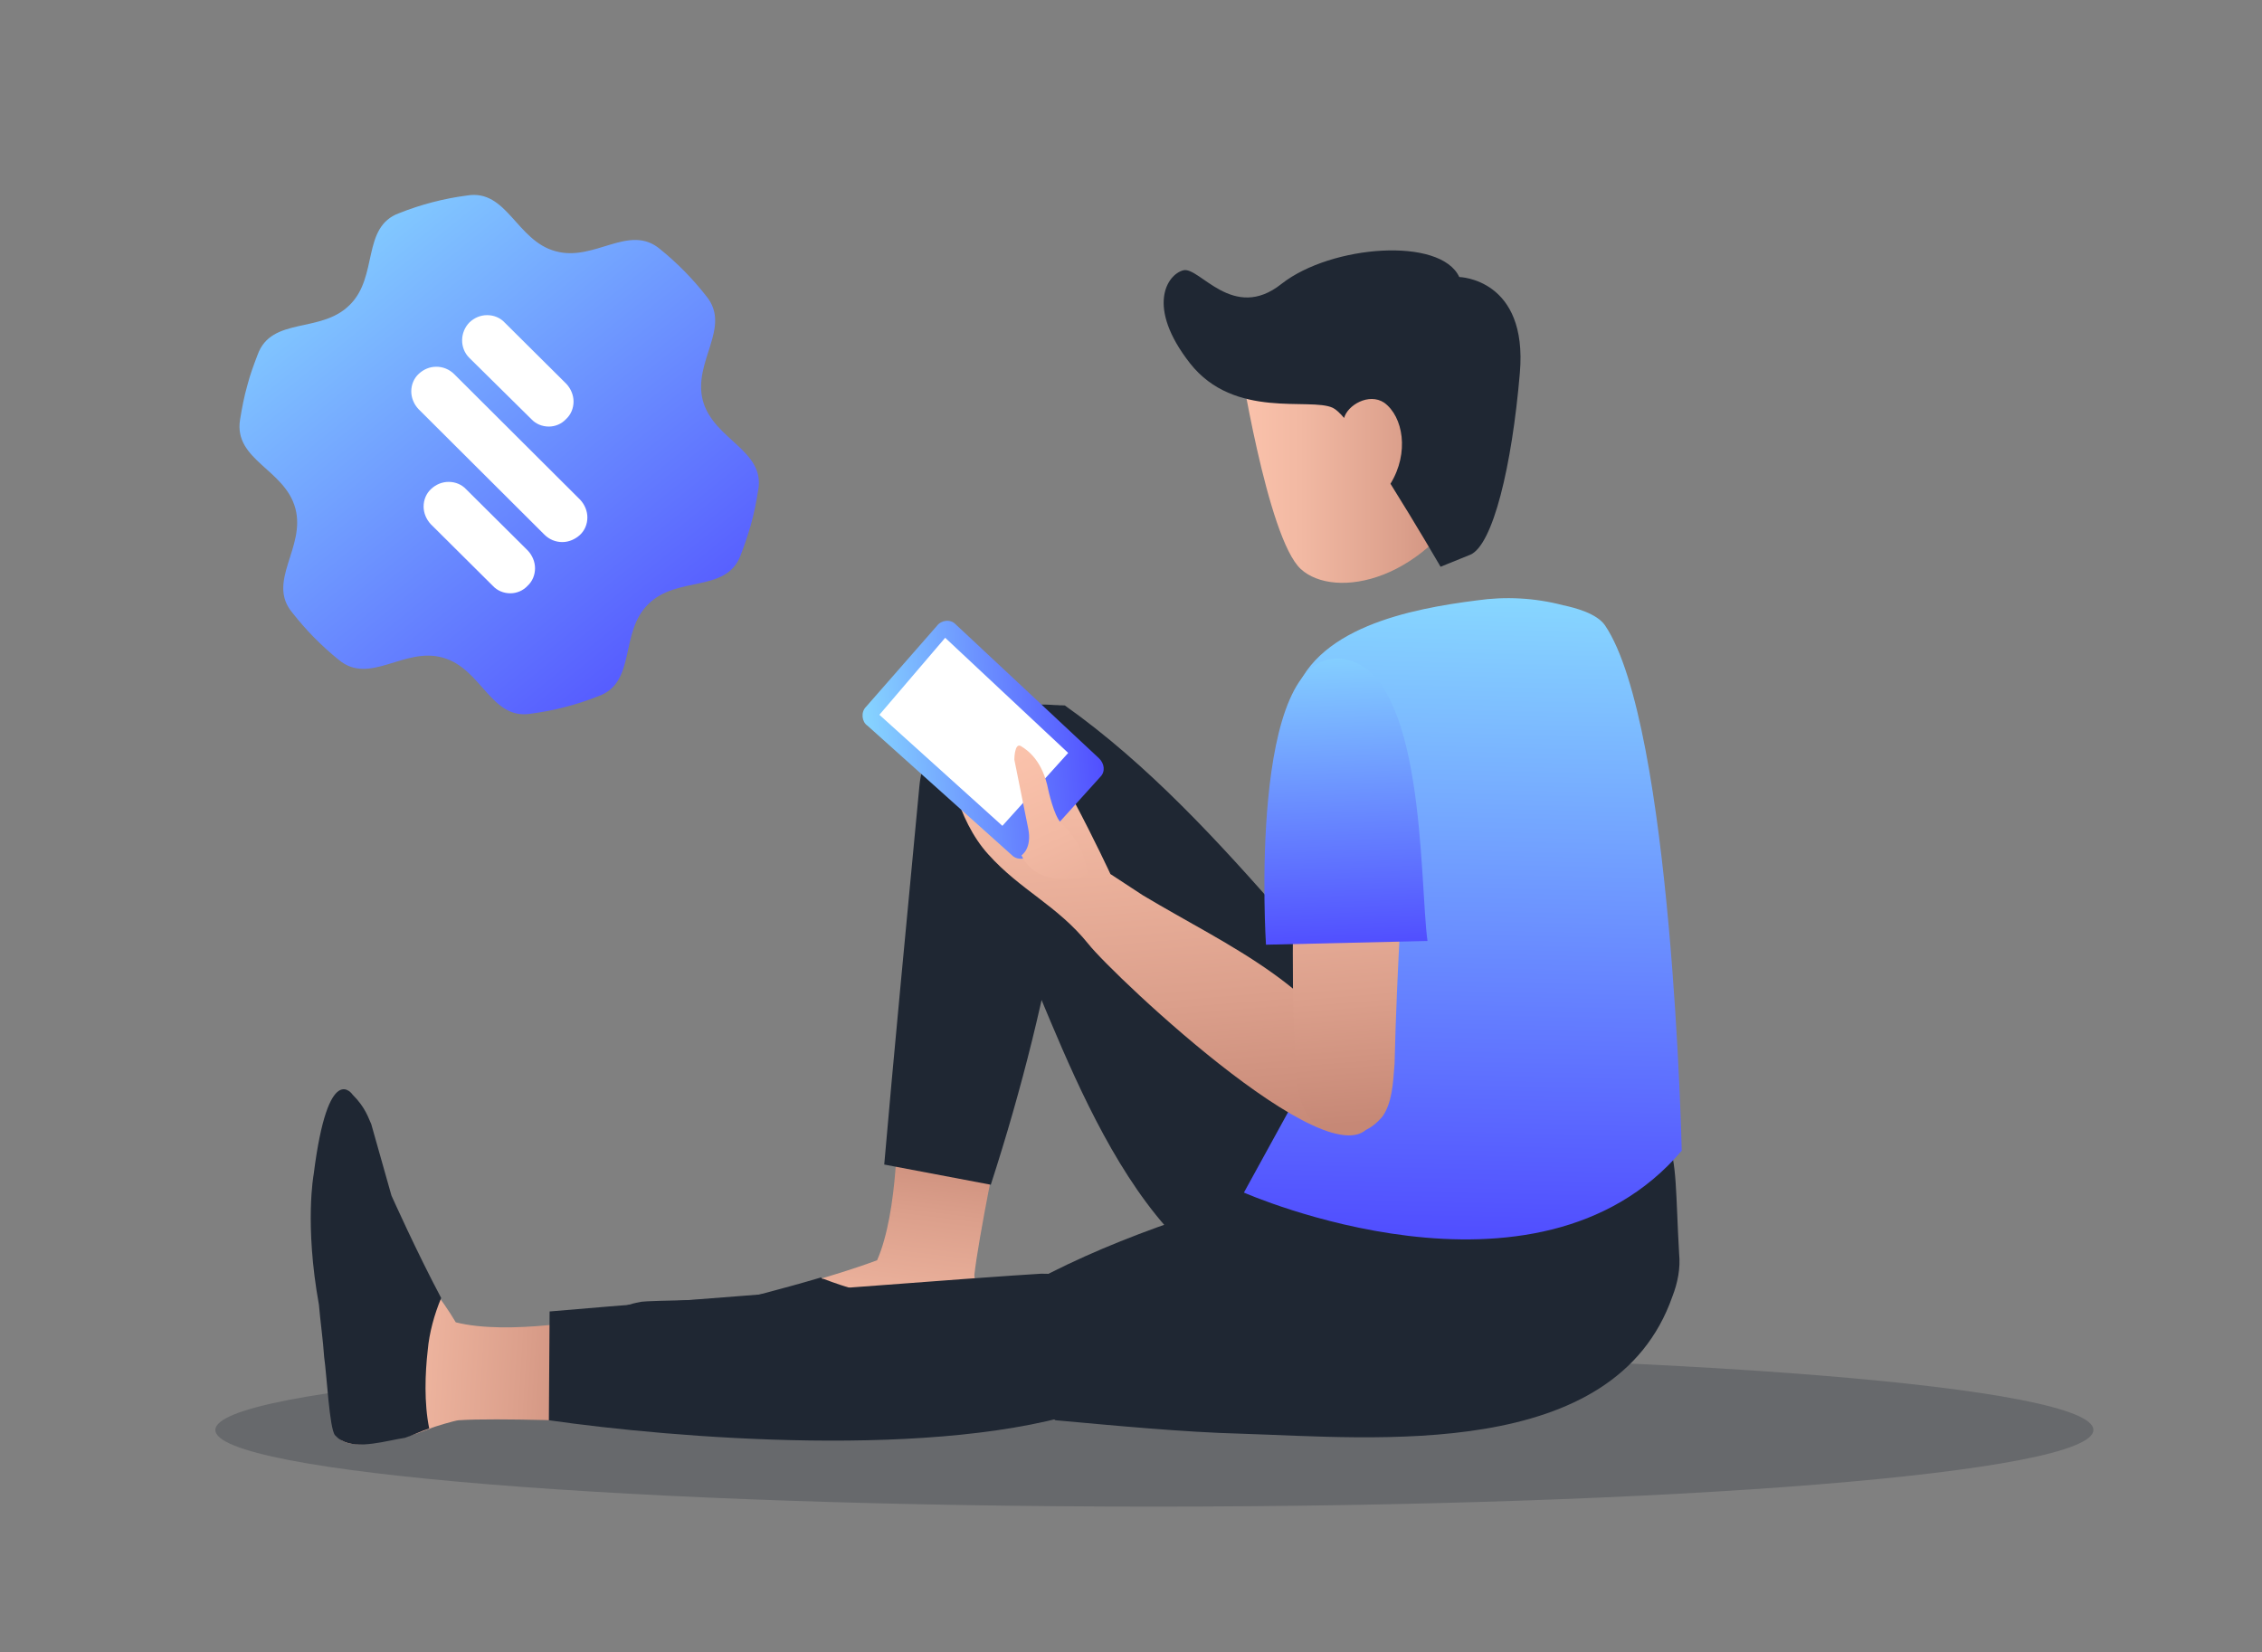 <?xml version="1.0" encoding="utf-8"?>
<!-- Generator: Adobe Illustrator 24.0.1, SVG Export Plug-In . SVG Version: 6.00 Build 0)  -->
<svg version="1.1" id="Capa_1" xmlns="http://www.w3.org/2000/svg" xmlns:xlink="http://www.w3.org/1999/xlink" x="0px" y="0px"
	 viewBox="0 0 605 442" style="enable-background:new 0 0 605 442;" xml:space="preserve">
<rect x="0" y="0" width="605" height="442" fill="#808080" stroke="none"/>
<style type="text/css">
	.st0{fill:url(#SVGID_1_);}
	.st1{fill:url(#SVGID_2_);}
	.st2{fill:url(#SVGID_3_);}
	.st3{fill:#4DA8F2;}
	.st4{fill:#364256;}
	.st5{fill:#BBD070;}
	.st6{fill:#97A43C;}
	.st7{fill:#48753A;}
	.st8{fill:#282723;}
	.st9{fill:url(#SVGID_4_);}
	.st10{fill:#252E3B;}
	.st11{fill:url(#SVGID_5_);}
	.st12{fill:#A77860;}
	.st13{fill:url(#SVGID_6_);}
	.st14{fill:url(#SVGID_7_);}
	.st15{fill:url(#SVGID_8_);}
	.st16{fill:url(#SVGID_9_);}
	.st17{fill:url(#SVGID_10_);}
	.st18{fill:url(#SVGID_11_);}
	.st19{fill:url(#SVGID_12_);}
	.st20{opacity:0.25;fill:#1F2733;}
	.st21{fill:#1F2733;}
	.st22{fill:url(#SVGID_13_);}
	.st23{fill:url(#SVGID_14_);}
	.st24{fill:url(#SVGID_15_);}
	.st25{fill:url(#SVGID_16_);}
	.st26{fill:url(#SVGID_17_);}
	.st27{fill:#FFFFFF;}
	.st28{fill:url(#SVGID_18_);}
	.st29{fill:url(#SVGID_19_);}
	.st30{fill:url(#SVGID_20_);}
	.st31{fill:url(#SVGID_21_);}
	.st32{fill:url(#SVGID_22_);}
	.st33{fill:url(#SVGID_23_);}
	.st34{fill:url(#SVGID_24_);}
	.st35{fill:url(#SVGID_25_);}
	.st36{fill:#1D2734;}
	.st37{fill:url(#SVGID_26_);}
	.st38{fill:url(#SVGID_27_);}
	.st39{fill:url(#SVGID_28_);}
	.st40{fill:url(#SVGID_29_);}
	.st41{fill:url(#SVGID_30_);}
	.st42{fill:url(#SVGID_31_);}
	.st43{fill:url(#SVGID_32_);}
</style>
<path class="st20" d="M559.9,382.5c0,11.5-112.4,20.5-251.3,20.5s-251-9-251-20.5s112.4-20.5,251.3-20.5S559.9,370.9,559.9,382.5z"
	/>
<path class="st21" d="M284.8,188.7c22.3,15.8,41.4,36.7,59.4,57.3c9,10.4,35.7,52.9,43.9,63.8c15.5,20.5,8.3,20.2-19.5,35.3
	c-3.6,1.8-7.2,2.9-11.2,3.6c-46.5,4.7-68.1-56.2-82.1-89c-6.1-14.4-12.6-31.7-17.6-46.5C261.7,186.5,284.8,188.7,284.8,188.7z"/>
<path class="st21" d="M271.8,345.4c23.8-13.7,50.8-22,77.1-29.5c13-3.6,63-10.1,76.4-13c25.2-5.4,22,1.1,23.8,32.4
	c0.4,4-0.4,7.9-1.8,11.5c-15.5,44.3-79.6,37.8-115.3,36.7c-15.5-0.4-34.2-2.2-49.7-3.6C260.3,365.5,271.8,345.4,271.8,345.4z"/>
<linearGradient id="SVGID_1_" gradientUnits="userSpaceOnUse" x1="-3926.432" y1="4189.503" x2="-3926.432" y2="4265.229" gradientTransform="matrix(0.992 0.123 0.123 -0.992 3593.201 5011.677)">
	<stop  offset="0" style="stop-color:#FBC3AC"/>
	<stop  offset="0.256" style="stop-color:#F2B9A3"/>
	<stop  offset="0.687" style="stop-color:#DB9F8B"/>
	<stop  offset="1" style="stop-color:#C68876"/>
</linearGradient>
<path class="st0" d="M262.8,355.5c0-2.2-0.7-4.7-1.1-6.8c0-0.7-1.1-6.8-1.1-7.6c1.1-10.1,6.8-37.5,6.8-37.5l-27.4-4.3
	c0,0,0.4,24.5-5.4,37.8l0,0c-13.3,5-36.4,10.8-36.4,10.8s-25.2,0.4-26.7,0.7c-1.4,0.4-4.7,0.7-9,3.6c0,0-4,5.8,26.3,15.1
	c0,0,13,4.7,34.6,4.7c4.7,0.4,9.4,0.4,14,0.7s19.1,1.8,21.3,0.7c0.7-0.4,1.4-0.7,1.8-1.4C263.9,368.4,262.5,360.1,262.8,355.5z"/>
<path class="st21" d="M261.7,348.6c0-0.4-0.4-2.5-0.7-4.7c-1.1,0.4-2.2,0.7-3.2,1.1c-12.6,4.3-25.2,1.8-37.5-2.9
	c-0.4,0-0.4,0-0.7-0.4c-10.8,3.2-21.3,5.8-21.3,5.8s-25.2,0.4-26.7,0.7s-4.7,0.7-9,3.6c0,0-4,5.8,26.3,15.1c0,0,13,4.7,34.6,4.7
	c4.7,0.4,9.4,0.4,14,0.7s19.1,1.8,21.3,0.7c0.7-0.4,1.4-0.7,1.8-1.4c3.2-4,1.8-12.2,2.2-16.9C262.8,353.3,262.1,350.8,261.7,348.6z"
	/>
<path class="st21" d="M270.4,188.7C270.4,188.3,270.4,188.3,270.4,188.7c-12.6-0.4-23.4,9-24.5,21.6c-2.9,30.6-7.2,75.6-9.4,101.2
	l28.5,5.4c8.3-25.6,14.8-51.5,19.1-77.8c1.8-11.5,3.6-30.3,4.3-41.8c0-2.2-3.6-5.8-3.2-8.3C279,188,276.9,188.7,270.4,188.7z"/>
<linearGradient id="SVGID_2_" gradientUnits="userSpaceOnUse" x1="331.257" y1="118.851" x2="395.372" y2="118.851">
	<stop  offset="0" style="stop-color:#FBC3AC"/>
	<stop  offset="0.256" style="stop-color:#F2B9A3"/>
	<stop  offset="0.687" style="stop-color:#DB9F8B"/>
	<stop  offset="1" style="stop-color:#C68876"/>
</linearGradient>
<path class="st1" d="M387.1,81.7l2.9,15.8l4.3,24.1l1.1,6.8c-13.3,27.4-38.5,32.1-47.5,23.8c-9-8.3-16.6-57.6-16.6-57.6L387.1,81.7z
	"/>
<path class="st21" d="M390.3,74.1c-5-10.8-34.2-8.6-47.5,1.8c-13,10.4-22-4.7-26.3-3.6c-4.3,1.1-10.1,9.7,1.8,24.9
	c11.9,15.1,32.1,9,38.2,11.9c0.8,0.4,1.8,1.3,3,2.7c0.9-3.4,6.6-6.8,10.7-4.1c5.1,3.7,6.8,13.4,1.7,21.7c6.9,11,13.4,22.2,13.4,22.2
	l7.9-3.2c6.1-2.5,11.2-23.8,13.3-48.6C408.7,74.5,390.3,74.1,390.3,74.1z"/>
<linearGradient id="SVGID_3_" gradientUnits="userSpaceOnUse" x1="394.75" y1="160.359" x2="390.858" y2="329.7">
	<stop  offset="0" style="stop-color:#87D6FF"/>
	<stop  offset="1" style="stop-color:#514FFF"/>
</linearGradient>
<path class="st2" d="M395,160.6c-17.3,2.2-44.3,7.2-49.3,27c-2.5,10.4-2.2,22-0.4,32.4c1.4,8.3,2.9,16.9,4,25.2
	c1.8,14.4,3.6,30.3-0.4,44.3l-16.2,29.5c0,0,78.2,34.6,117.1-11.2c0,0-2.5-113.8-20.5-140.5c-2.2-3.2-7.9-4.7-11.2-5.4
	C410.5,159.9,402.6,159.5,395,160.6z"/>
<linearGradient id="SVGID_4_" gradientUnits="userSpaceOnUse" x1="-257.953" y1="2003.555" x2="-289.68" y2="1885.435" gradientTransform="matrix(0.942 -0.336 -0.336 -0.942 1222.283 1985.707)">
	<stop  offset="0" style="stop-color:#FBC3AC"/>
	<stop  offset="0.256" style="stop-color:#F2B9A3"/>
	<stop  offset="0.687" style="stop-color:#DB9F8B"/>
	<stop  offset="1" style="stop-color:#C68876"/>
</linearGradient>
<path class="st9" d="M253.7,204.1c0,0,1.9,14.8,10.6,24.4c8.7,9.7,18.4,13.6,26.8,24c6.5,8.3,69.9,68.4,76.2,46.4
	c0.7-2.9-0.4-6.1-1.5-8.6c-10.9-26.2-36.9-36.9-60.1-50.8l-8.7-5.7c0,0-17.1-36.9-26.5-45.1L253.7,204.1z"/>
<g>
	
		<linearGradient id="SVGID_5_" gradientUnits="userSpaceOnUse" x1="-206.972" y1="3223.162" x2="-143.597" y2="3223.162" gradientTransform="matrix(0.997 -8.059703e-02 -8.059703e-02 -0.997 697.422 3396.629)">
		<stop  offset="0" style="stop-color:#87D6FF"/>
		<stop  offset="1" style="stop-color:#514FFF"/>
	</linearGradient>
	<path class="st11" d="M250.6,167.4l-19,21.7c-1.4,1.4-1.1,4,0.4,5l38.7,34.7c1.4,1.4,4,1.1,5-0.4l18.6-20.6c1.4-1.4,1.1-3.6-0.4-5
		L255.6,167C254.2,165.5,251.7,165.9,250.6,167.4z"/>
	<g>
		<g>
			<polygon class="st27" points="235.2,191.2 268.1,220.9 285.7,201.4 252.8,170.6 			"/>
		</g>
	</g>
</g>
<linearGradient id="SVGID_6_" gradientUnits="userSpaceOnUse" x1="268.846" y1="200.777" x2="311.02" y2="294.855">
	<stop  offset="0" style="stop-color:#FBC3AC"/>
	<stop  offset="0.256" style="stop-color:#F2B9A3"/>
	<stop  offset="0.687" style="stop-color:#DB9F8B"/>
	<stop  offset="1" style="stop-color:#C68876"/>
</linearGradient>
<path class="st13" d="M273.2,228.8c0,0,2.9-1.8,1.8-7.2c-1.1-5.4-3.7-18.4-3.7-18.4s0-4.7,1.8-3.6c1.8,1.1,5.8,3.9,7.3,11.8
	c0,0,1.5,6.8,3.3,8.6c1.8,1.8,6.5,6.4,7.3,14.4C290.9,234.1,278,238.5,273.2,228.8z"/>
<g>
	
		<linearGradient id="SVGID_7_" gradientUnits="userSpaceOnUse" x1="-4335.385" y1="5020.178" x2="-4347.057" y2="4914.441" gradientTransform="matrix(0.982 -0.189 -0.189 -0.982 5563.954 4304.783)">
		<stop  offset="0" style="stop-color:#FBC3AC"/>
		<stop  offset="0.256" style="stop-color:#F2B9A3"/>
		<stop  offset="0.687" style="stop-color:#DB9F8B"/>
		<stop  offset="1" style="stop-color:#C68876"/>
	</linearGradient>
	<path class="st14" d="M369.8,298.6c2.5-3.6,2.8-8.7,3.2-14.1c0.3-13,0.9-25.9,1.6-38.9c0.3-5.8,0.3-11.5,0.6-17.3
		c0.3-11.9,0.9-29.2-14.2-31.6c-3.6-0.7-7.9,1.8-10.1,4.4c-1.8,1.8-2.5,4.3-3.2,7.2c-1.4,6.1-1,13.3-1,18.7
		c-0.7,10.8-1,21.3-0.9,32.1c0,6.8,0.1,13.7,0.5,20.5c0.4,5.8,0.1,13,3,18c2.9,5.7,9.8,6.4,14.8,5
		C366.2,302.2,368.3,300.4,369.8,298.6z"/>
</g>
<linearGradient id="SVGID_8_" gradientUnits="userSpaceOnUse" x1="357.224" y1="171.538" x2="360.144" y2="252.315">
	<stop  offset="0" style="stop-color:#87D6FF"/>
	<stop  offset="1" style="stop-color:#514FFF"/>
</linearGradient>
<path class="st15" d="M381.8,251.7c-2.2-15.8-0.4-73.1-23.1-75.5c-25.2-2.4-20.1,76.5-20.1,76.5L381.8,251.7z"/>
<linearGradient id="SVGID_9_" gradientUnits="userSpaceOnUse" x1="-12167.007" y1="6904.703" x2="-12175.319" y2="6983.278" gradientTransform="matrix(-0.167 0.986 0.986 0.167 -8752.796 11186.651)">
	<stop  offset="0" style="stop-color:#FBC3AC"/>
	<stop  offset="0.256" style="stop-color:#F2B9A3"/>
	<stop  offset="0.687" style="stop-color:#DB9F8B"/>
	<stop  offset="1" style="stop-color:#C68876"/>
</linearGradient>
<path class="st16" d="M108.3,384.3c2.2-0.4,4.7-1.4,6.8-2.2c0.7-0.4,6.8-2.2,7.6-2.2c10.1-0.7,37.8,0.4,37.8,0.4l-0.4-27.7
	c0,0-24.1,4.7-38.2,1.1l0,0c-7.2-12.2-22.7-28.5-22.7-28.5s-5.4-13.3-5.8-14.8c-0.7-1.4,3.6-4.3,0.4-7.9c0,0-0.7-18.7-4.7,12.6
	c0,0-7.2,13-3.2,34.2c0.4,4.7,1.1,9.4,1.4,14c0.7,4.7,1.4,19.1,2.9,20.9c0.7,0.7,1.1,1.1,1.8,1.4C95.7,387.5,103.6,385,108.3,384.3z
	"/>
<path class="st21" d="M114.8,382.1c-1.4-6.8-1.1-14.8-0.4-20.9c0.4-4.7,1.8-9.7,3.6-14c-6.5-12.2-13.3-27.4-13.3-27.4
	s-5-17.6-5.4-19.1c-0.7-1.4-1.4-4.3-5-7.9c0,0-6.5-9.7-10.4,21.3c0,0-2.5,13.3,1.4,34.9c0.4,4.7,1.1,9.4,1.4,14
	c0.7,4.7,1.4,19.1,2.9,20.9c0.7,0.7,1.1,1.1,1.8,1.4c4.3,2.5,12.2,0,16.9-0.7C110.5,383.9,112.6,382.8,114.8,382.1z"/>
<path class="st21" d="M146.8,379.9c32.8,4.7,104.8,10.8,145.5-3.2c6.5-2.2,13.3-8.6,14-15.8c0.7-5.4-1.8-13.3-6.5-16.6
	c-4-2.9-16.6-3.6-21.3-3.6c-12.6,0.7-93.3,6.8-131.5,10.1L146.8,379.9z"/>
<g>
	
		<linearGradient id="SVGID_10_" gradientUnits="userSpaceOnUse" x1="-459.176" y1="3889.491" x2="-351.891" y2="3756.848" gradientTransform="matrix(1 0 0 -1 539 3944.5)">
		<stop  offset="0" style="stop-color:#87D6FF"/>
		<stop  offset="1" style="stop-color:#514FFF"/>
	</linearGradient>
	<path class="st17" d="M198.1,148.5L198.1,148.5c1-2.6,1.9-5.3,2.7-8c0.9-3.2,1.5-6.3,2-9.5v0.1c1.9-10.7-11.9-13.4-14.8-23.9
		c-2.8-10.5,7.8-19.6,0.9-28l0,0c-3.6-4.6-7.7-8.8-12.4-12.6c-8.3-6.9-17.5,3.5-27.9,0.6c-10.5-2.8-13-16.7-23.7-14.9
		c-6.2,0.8-12.3,2.4-18.1,4.7l0,0c-10.2,3.7-5.5,17-13.3,24.6c-7.7,7.7-20.9,3-24.6,13.3l0,0c-1,2.6-2,5.3-2.7,8
		c-0.9,3.1-1.5,6.3-2,9.4l0,0C62.5,123.1,76.2,125.5,79,136s-7.8,19.6-0.8,27.9l0,0c3.6,4.6,7.7,8.8,12.4,12.6
		c8.3,6.9,17.4-3.5,27.8-0.6c10.5,2.9,12.9,16.8,23.6,15c6.2-0.8,12.3-2.4,18.1-4.7l0,0c10.2-3.7,5.5-17,13.3-24.6
		C181.1,153.9,194.3,158.7,198.1,148.5z"/>
	<g>
		<path class="st27" d="M150.4,145c-1.8,0-3.5-0.7-4.8-2l-33.7-33.6c-1.2-1.3-1.9-3-1.9-4.7c0-1.8,0.7-3.5,2-4.7s2.9-1.9,4.7-1.9
			c1.8,0,3.5,0.7,4.8,2l33.7,33.6c1.2,1.3,1.9,3,1.9,4.7c0,1.8-0.7,3.5-2,4.7C153.9,144.2,152.2,145,150.4,145z"/>
		<path class="st27" d="M146.8,114.1c-1.8,0-3.5-0.7-4.7-2l-16.6-16.4c-2.6-2.6-2.5-6.9,0.1-9.5c1.3-1.2,2.9-1.9,4.7-1.9
			s3.5,0.7,4.7,2l16.5,16.4c1.2,1.3,1.9,3,1.9,4.7c0,1.8-0.7,3.5-2,4.7C150.2,113.4,148.5,114.1,146.8,114.1z"/>
		<path class="st27" d="M136.5,158.7c-1.8,0-3.5-0.7-4.7-2l-16.6-16.5c-1.2-1.3-1.9-3-1.9-4.7c0-1.8,0.7-3.5,2-4.7
			c1.3-1.2,2.9-1.9,4.7-1.9c1.8,0,3.5,0.7,4.7,2l16.5,16.4c1.2,1.3,1.9,3,1.9,4.7c0,1.8-0.7,3.5-2,4.7
			C139.9,158,138.2,158.7,136.5,158.7z"/>
	</g>
</g>
</svg>
